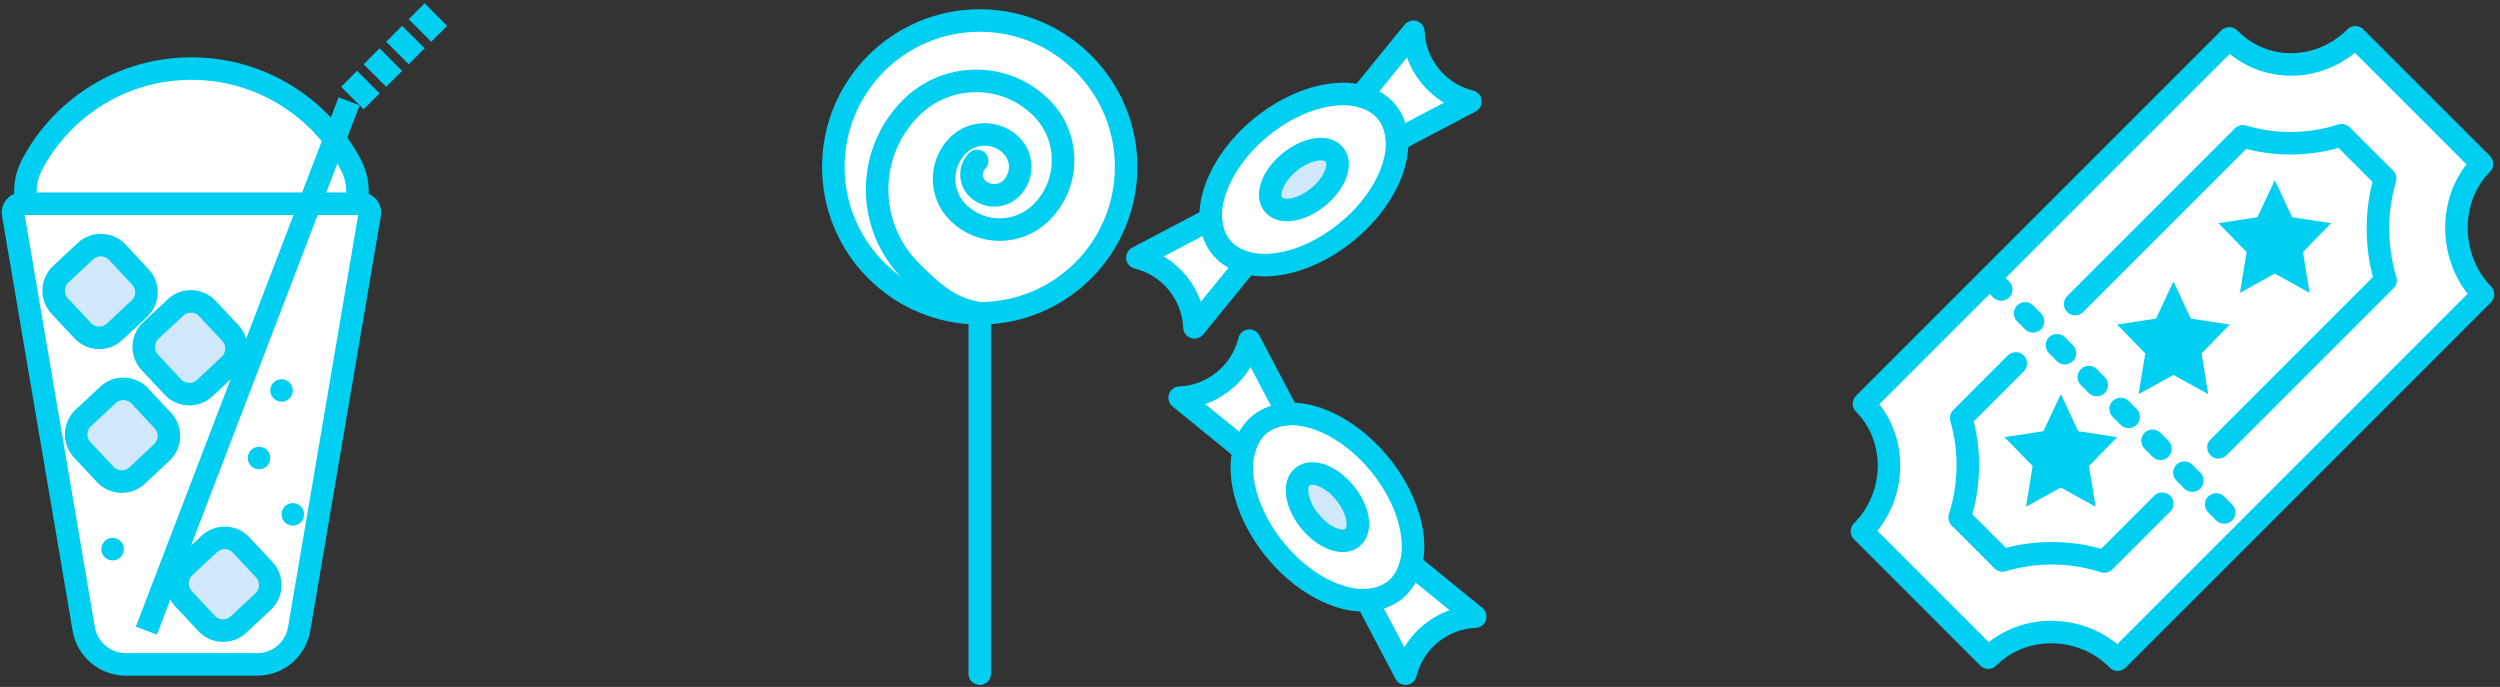 <?xml version="1.0" encoding="UTF-8" standalone="no"?>
<svg width="222px" height="61px" viewBox="0 0 222 61" version="1.1" xmlns="http://www.w3.org/2000/svg" xmlns:xlink="http://www.w3.org/1999/xlink" xmlns:sketch="http://www.bohemiancoding.com/sketch/ns">
    <rect x="0" y="0" width="222" height="61" fill="#333333" stroke="none"/>
    <!-- Generator: Sketch 3.5.1 (25234) - http://www.bohemiancoding.com/sketch -->
    <title>Icons</title>
    <desc>Created with Sketch.</desc>
    <defs></defs>
    <g id="Page-1" stroke="none" stroke-width="1" fill="none" fill-rule="evenodd" sketch:type="MSPage">
        <g id="Desktop-HD" sketch:type="MSArtboardGroup" transform="translate(-615, -284)">
            <g id="Icons" sketch:type="MSLayerGroup" transform="translate(616, 285)">
                <g id="Ticket" transform="translate(164, 2)" sketch:type="MSShapeGroup">
                    <path d="M0.338,44.178 C3.443,41.073 3.581,35.962 0.522,32.85 L32.964,0.408 C36.06,3.559 41.013,3.459 44.156,0.315 L55.398,11.557 C52.293,14.662 52.434,20.023 55.492,23.136 L23.05,55.577 C19.954,52.427 14.701,52.255 11.557,55.398 L0.338,44.178 Z" id="Fill-1582" fill="#FFFFFF"></path>
                    <path d="M0.338,44.178 C3.443,41.073 3.581,35.962 0.522,32.85 L32.964,0.408 C36.06,3.559 41.013,3.459 44.156,0.315 L55.398,11.557 C52.293,14.662 52.434,20.023 55.492,23.136 L23.05,55.577 C19.954,52.427 14.701,52.255 11.557,55.398 L0.338,44.178 Z" id="Stroke-1583" stroke="#00CFF1" stroke-width="2" stroke-linejoin="round"></path>
                    <path d="M27,41.728 L21.866,46.862 C20.368,46.38 18.788,46.127 17.19,46.13 C15.688,46.132 14.221,46.35 12.828,46.769 L9.015,42.956 C9.937,40.079 9.984,36.989 9.151,34.122 L14,29.272 M19.272,24 L34.171,9.102 C35.526,9.511 36.949,9.722 38.406,9.72 C39.966,9.718 41.494,9.475 42.948,9.007 L46.8,12.859 C45.932,15.788 45.945,18.958 46.839,21.889 L32,36.728" id="Stroke-1847" stroke="#00CFF1" stroke-width="2" stroke-linecap="round" stroke-linejoin="round"></path>
                    <path d="M18,32 L19.545,35.292 L23,35.82 L20.5,38.382 L21.09,42 L18,40.292 L14.91,42 L15.5,38.382 L13,35.82 L16.455,35.292 L18,32" id="Fill-1848" fill="#00CFF1"></path>
                    <path d="M28,22 L29.545,25.292 L33,25.82 L30.5,28.382 L31.09,32 L28,30.292 L24.91,32 L25.5,28.382 L23,25.82 L26.455,25.292 L28,22" id="Fill-1849" fill="#00CFF1"></path>
                    <path d="M37,13 L38.545,16.292 L42,16.82 L39.5,19.382 L40.09,23 L37,21.292 L33.91,23 L34.5,19.382 L32,16.82 L35.455,16.292 L37,13" id="Fill-1850" fill="#00CFF1"></path>
                    <path d="M32.506,43.506 C32.25,43.506 31.994,43.408 31.799,43.213 L31.092,42.506 C30.701,42.115 30.701,41.482 31.092,41.092 C31.482,40.701 32.115,40.701 32.506,41.092 L33.213,41.799 C33.604,42.189 33.604,42.822 33.213,43.213 C33.018,43.408 32.762,43.506 32.506,43.506 L32.506,43.506 Z M29.678,40.678 C29.422,40.678 29.166,40.58 28.971,40.385 L28.264,39.678 C27.873,39.287 27.873,38.654 28.264,38.264 C28.654,37.873 29.287,37.873 29.678,38.264 L30.385,38.971 C30.775,39.361 30.775,39.994 30.385,40.385 C30.189,40.58 29.934,40.678 29.678,40.678 L29.678,40.678 Z M26.85,37.85 C26.594,37.85 26.338,37.752 26.143,37.557 L25.436,36.85 C25.045,36.459 25.045,35.826 25.436,35.436 C25.826,35.045 26.459,35.045 26.85,35.436 L27.557,36.143 C27.947,36.533 27.947,37.166 27.557,37.557 C27.361,37.752 27.105,37.85 26.85,37.85 L26.85,37.85 Z M24.021,35.021 C23.765,35.021 23.509,34.923 23.313,34.728 L22.606,34.021 C22.216,33.63 22.216,32.997 22.606,32.606 C22.997,32.216 23.63,32.216 24.021,32.606 L24.728,33.313 C25.118,33.704 25.118,34.337 24.728,34.728 C24.532,34.923 24.276,35.021 24.021,35.021 L24.021,35.021 Z M21.192,32.192 C20.937,32.192 20.681,32.095 20.485,31.899 L19.778,31.192 C19.388,30.802 19.388,30.169 19.778,29.778 C20.169,29.388 20.802,29.388 21.192,29.778 L21.899,30.485 C22.29,30.876 22.29,31.509 21.899,31.899 C21.704,32.095 21.448,32.192 21.192,32.192 L21.192,32.192 Z M18.364,29.364 C18.108,29.364 17.853,29.267 17.657,29.071 L16.95,28.364 C16.56,27.974 16.56,27.341 16.95,26.95 C17.341,26.56 17.974,26.56 18.364,26.95 L19.071,27.657 C19.462,28.048 19.462,28.681 19.071,29.071 C18.876,29.267 18.62,29.364 18.364,29.364 L18.364,29.364 Z M15.535,26.535 C15.279,26.535 15.023,26.437 14.828,26.242 L14.121,25.535 C13.73,25.145 13.73,24.512 14.121,24.121 C14.512,23.73 15.145,23.73 15.535,24.121 L16.242,24.828 C16.633,25.219 16.633,25.852 16.242,26.242 C16.047,26.437 15.791,26.535 15.535,26.535 L15.535,26.535 Z M12.707,23.707 C12.451,23.707 12.195,23.609 12,23.414 L11.293,22.707 C10.902,22.316 10.902,21.684 11.293,21.293 C11.684,20.902 12.316,20.902 12.707,21.293 L13.414,22 C13.805,22.391 13.805,23.023 13.414,23.414 C13.219,23.609 12.963,23.707 12.707,23.707 L12.707,23.707 Z" id="Fill-1851" fill="#00CFF1"></path>
                </g>
                <g id="Candy" transform="translate(73, 0)" sketch:type="MSShapeGroup">
                    <path d="M49.893,51.387 C47.329,53.485 42.556,51.895 39.233,47.835 C35.91,43.774 35.296,38.782 37.86,36.683 C40.424,34.584 45.197,36.174 48.52,40.235 C51.843,44.295 52.458,49.288 49.893,51.387 L49.893,51.387 Z" id="Fill-932" fill="#FFFFFF"></path>
                    <path d="M49.893,51.387 C47.329,53.485 42.556,51.895 39.233,47.835 C35.91,43.774 35.296,38.782 37.86,36.683 C40.424,34.584 45.197,36.174 48.52,40.235 C51.843,44.295 52.458,49.288 49.893,51.387 L49.893,51.387 Z" id="Stroke-933" stroke="#00CFF1" stroke-width="2" stroke-linejoin="round"></path>
                    <path d="M36.47,38.974 C36.706,38.048 37.16,37.255 37.86,36.683 C38.56,36.11 39.427,35.822 40.381,35.773 L36.944,29.249 C36.236,32.125 33.714,34.19 30.753,34.315 L36.47,38.974 L36.47,38.974 Z" id="Fill-934" fill="#FFFFFF"></path>
                    <path d="M36.47,38.974 C36.706,38.048 37.16,37.255 37.86,36.683 C38.56,36.11 39.427,35.822 40.381,35.773 L36.944,29.249 C36.236,32.125 33.714,34.19 30.753,34.315 L36.47,38.974 L36.47,38.974 Z" id="Stroke-935" stroke="#00CFF1" stroke-width="2" stroke-linejoin="round"></path>
                    <path d="M57,53.754 L51.284,49.095 C51.048,50.021 50.593,50.814 49.893,51.387 C49.194,51.959 48.327,52.248 47.373,52.296 L50.809,58.821 C51.517,55.944 54.04,53.88 57,53.754 L57,53.754 Z" id="Fill-936" fill="#FFFFFF"></path>
                    <path d="M57,53.754 L51.284,49.095 C51.048,50.021 50.593,50.814 49.893,51.387 C49.194,51.959 48.327,52.248 47.373,52.296 L50.809,58.821 C51.517,55.944 54.04,53.88 57,53.754 L57,53.754 Z" id="Stroke-937" stroke="#00CFF1" stroke-width="2" stroke-linejoin="round"></path>
                    <path d="M46.093,46.743 C45.239,47.443 43.553,46.797 42.329,45.301 C41.105,43.806 40.805,42.026 41.66,41.326 C42.515,40.626 44.2,41.272 45.424,42.768 C46.649,44.264 46.948,46.044 46.093,46.743 L46.093,46.743 Z" id="Fill-938" fill="#D0E8F9"></path>
                    <path d="M46.093,46.743 C45.239,47.443 43.553,46.797 42.329,45.301 C41.105,43.806 40.805,42.026 41.66,41.326 C42.515,40.626 44.2,41.272 45.424,42.768 C46.649,44.264 46.948,46.044 46.093,46.743 L46.093,46.743 Z" id="Stroke-939" stroke="#00CFF1" stroke-width="2" stroke-linejoin="round"></path>
                    <path d="M13,58.821 L13,26.821" id="Stroke-940" stroke="#00CFF1" stroke-width="2" stroke-linecap="round" stroke-linejoin="round"></path>
                    <path d="M26,13.821 C26,21.001 20.18,26.821 13,26.821 C5.82,26.821 0,21.001 0,13.821 C0,6.642 5.82,0.821 13,0.821 C20.18,0.821 26,6.642 26,13.821 L26,13.821 Z" id="Fill-941" fill="#FFFFFF"></path>
                    <path d="M26,13.821 C26,21.001 20.18,26.821 13,26.821 C5.82,26.821 0,21.001 0,13.821 C0,6.642 5.82,0.821 13,0.821 C20.18,0.821 26,6.642 26,13.821 L26,13.821 Z" id="Stroke-942" stroke="#00CFF1" stroke-width="2" stroke-linecap="round" stroke-linejoin="round"></path>
                    <path d="M13,26.821 C10.397,26.423 8.894,25.075 6.889,23.07 C2.888,19.07 2.888,12.583 6.889,8.582 C10.09,5.381 15.279,5.381 18.48,8.582 C21.041,11.142 21.041,15.294 18.48,17.854 C16.432,19.903 13.11,19.903 11.062,17.854 C9.423,16.216 9.423,13.559 11.062,11.92 C12.373,10.609 14.499,10.609 15.81,11.92 C16.858,12.969 16.858,14.669 15.81,15.718 C14.971,16.557 13.61,16.557 12.771,15.718 C12.1,15.047 12.1,13.958 12.771,13.287" id="Stroke-943" stroke="#00CFF1" stroke-width="2" stroke-linecap="round" stroke-linejoin="round"></path>
                    <path d="M34.435,20.961 C32.336,18.397 33.926,13.624 37.986,10.301 C42.047,6.979 47.039,6.364 49.138,8.928 C51.237,11.492 49.647,16.265 45.586,19.588 C41.526,22.911 36.533,23.526 34.435,20.961 L34.435,20.961 Z" id="Fill-984" fill="#FFFFFF"></path>
                    <path d="M34.435,20.961 C32.336,18.397 33.926,13.624 37.986,10.301 C42.047,6.979 47.039,6.364 49.138,8.928 C51.237,11.492 49.647,16.265 45.586,19.588 C41.526,22.911 36.533,23.526 34.435,20.961 L34.435,20.961 Z" id="Stroke-985" stroke="#00CFF1" stroke-width="2" stroke-linejoin="round"></path>
                    <path d="M46.847,7.538 C47.773,7.773 48.566,8.228 49.138,8.928 C49.711,9.627 50,10.495 50.048,11.448 L56.573,8.012 C53.696,7.304 51.631,4.781 51.506,1.821 L46.847,7.538 L46.847,7.538 Z" id="Fill-986" fill="#FFFFFF"></path>
                    <path d="M46.847,7.538 C47.773,7.773 48.566,8.228 49.138,8.928 C49.711,9.627 50,10.495 50.048,11.448 L56.573,8.012 C53.696,7.304 51.631,4.781 51.506,1.821 L46.847,7.538 L46.847,7.538 Z" id="Stroke-987" stroke="#00CFF1" stroke-width="2" stroke-linejoin="round"></path>
                    <path d="M32.067,28.068 L36.726,22.352 C35.8,22.115 35.007,21.661 34.435,20.961 C33.862,20.262 33.573,19.395 33.525,18.44 L27,21.877 C29.877,22.585 31.941,25.108 32.067,28.068 L32.067,28.068 Z" id="Fill-988" fill="#FFFFFF"></path>
                    <path d="M36.726,22.352 C35.8,22.115 35.007,21.661 34.435,20.961 C33.862,20.262 33.573,19.395 33.525,18.44 L27,21.877 C29.877,22.585 31.941,25.108 32.067,28.068 L36.726,22.352 Z" id="Stroke-989" stroke="#00CFF1" stroke-width="2" stroke-linejoin="round"></path>
                    <path d="M39.078,17.161 C38.378,16.306 39.024,14.621 40.52,13.397 C42.016,12.173 43.795,11.873 44.495,12.728 C45.195,13.583 44.549,15.268 43.053,16.492 C41.557,17.717 39.777,18.016 39.078,17.161 L39.078,17.161 Z" id="Fill-990" fill="#D0E8F9"></path>
                    <path d="M39.078,17.161 C38.378,16.306 39.024,14.621 40.52,13.397 C42.016,12.173 43.795,11.873 44.495,12.728 C45.195,13.583 44.549,15.268 43.053,16.492 C41.557,17.717 39.777,18.016 39.078,17.161 L39.078,17.161 Z" id="Stroke-991" stroke="#00CFF1" stroke-width="2" stroke-linejoin="round"></path>
                </g>
                <g id="Frappe" sketch:type="MSShapeGroup">
                    <path d="M21.834,58 L10.166,58 C8.333,58 6.764,56.687 6.441,54.884 L0.164,18 C0.078,17.525 0.444,17.088 0.927,17.088 L31.073,17.088 C31.556,17.088 31.922,17.525 31.836,18 L25.559,54.884 C25.236,56.687 23.667,58 21.834,58 L21.834,58 Z" id="Fill-749" fill="#FFFFFF"></path>
                    <path d="M21.834,58 L10.166,58 C8.333,58 6.764,56.687 6.441,54.884 L0.164,18 C0.078,17.525 0.444,17.088 0.927,17.088 L31.073,17.088 C31.556,17.088 31.922,17.525 31.836,18 L25.559,54.884 C25.236,56.687 23.667,58 21.834,58 L21.834,58 Z" id="Stroke-750" stroke="#00CFF1" stroke-width="2" stroke-linejoin="round"></path>
                    <path d="M23,39.672 C23,40.224 22.552,40.672 22,40.672 C21.448,40.672 21,40.224 21,39.672 C21,39.12 21.448,38.672 22,38.672 C22.552,38.672 23,39.12 23,39.672" id="Fill-787" fill="#00CFF1"></path>
                    <path d="M26,44.672 C26,45.224 25.552,45.672 25,45.672 C24.448,45.672 24,45.224 24,44.672 C24,44.12 24.448,43.672 25,43.672 C25.552,43.672 26,44.12 26,44.672" id="Fill-788" fill="#00CFF1"></path>
                    <path d="M25,33.672 C25,34.224 24.552,34.672 24,34.672 C23.448,34.672 23,34.224 23,33.672 C23,33.12 23.448,32.672 24,32.672 C24.552,32.672 25,33.12 25,33.672" id="Fill-789" fill="#00CFF1"></path>
                    <path d="M13.368,39.18 L11.176,41.229 C10.372,41.979 9.1,41.936 8.349,41.132 L6.301,38.94 C5.55,38.137 5.593,36.865 6.397,36.114 L8.589,34.066 C9.393,33.314 10.665,33.357 11.416,34.161 L13.464,36.354 C14.215,37.157 14.172,38.429 13.368,39.18 L13.368,39.18 Z" id="Fill-790" fill="#D0E8F9"></path>
                    <path d="M13.368,39.18 L11.176,41.229 C10.372,41.979 9.1,41.936 8.349,41.132 L6.301,38.94 C5.55,38.137 5.593,36.865 6.397,36.114 L8.589,34.066 C9.393,33.314 10.665,33.357 11.416,34.161 L13.464,36.354 C14.215,37.157 14.172,38.429 13.368,39.18 L13.368,39.18 Z" id="Stroke-791" stroke="#00CFF1" stroke-width="2" stroke-linecap="round" stroke-linejoin="round"></path>
                    <path d="M19.368,31.416 L17.176,33.464 C16.372,34.215 15.1,34.172 14.349,33.368 L12.301,31.176 C11.55,30.372 11.593,29.1 12.397,28.349 L14.589,26.301 C15.393,25.55 16.665,25.593 17.416,26.397 L19.464,28.589 C20.215,29.393 20.172,30.665 19.368,31.416 L19.368,31.416 Z" id="Fill-792" fill="#D0E8F9"></path>
                    <path d="M19.368,31.416 L17.176,33.464 C16.372,34.215 15.1,34.172 14.349,33.368 L12.301,31.176 C11.55,30.372 11.593,29.1 12.397,28.349 L14.589,26.301 C15.393,25.55 16.665,25.593 17.416,26.397 L19.464,28.589 C20.215,29.393 20.172,30.665 19.368,31.416 L19.368,31.416 Z" id="Stroke-793" stroke="#00CFF1" stroke-width="2" stroke-linecap="round" stroke-linejoin="round"></path>
                    <path d="M11.368,26.416 L9.176,28.464 C8.372,29.215 7.1,29.172 6.349,28.368 L4.301,26.176 C3.55,25.372 3.593,24.1 4.397,23.349 L6.589,21.301 C7.393,20.55 8.665,20.593 9.416,21.397 L11.464,23.589 C12.215,24.393 12.172,25.665 11.368,26.416 L11.368,26.416 Z" id="Fill-794" fill="#D0E8F9"></path>
                    <path d="M11.368,26.416 L9.176,28.464 C8.372,29.215 7.1,29.172 6.349,28.368 L4.301,26.176 C3.55,25.372 3.593,24.1 4.397,23.349 L6.589,21.301 C7.393,20.55 8.665,20.593 9.416,21.397 L11.464,23.589 C12.215,24.393 12.172,25.665 11.368,26.416 L11.368,26.416 Z" id="Stroke-795" stroke="#00CFF1" stroke-width="2" stroke-linecap="round" stroke-linejoin="round"></path>
                    <path d="M22.368,52.416 L20.176,54.464 C19.372,55.215 18.1,55.172 17.349,54.368 L15.301,52.176 C14.55,51.372 14.593,50.1 15.397,49.349 L17.589,47.301 C18.393,46.55 19.665,46.593 20.416,47.397 L22.464,49.589 C23.215,50.393 23.172,51.665 22.368,52.416 L22.368,52.416 Z" id="Fill-796" fill="#D0E8F9"></path>
                    <path d="M22.368,52.416 L20.176,54.464 C19.372,55.215 18.1,55.172 17.349,54.368 L15.301,52.176 C14.55,51.372 14.593,50.1 15.397,49.349 L17.589,47.301 C18.393,46.55 19.665,46.593 20.416,47.397 L22.464,49.589 C23.215,50.393 23.172,51.665 22.368,52.416 L22.368,52.416 Z" id="Stroke-797" stroke="#00CFF1" stroke-width="2" stroke-linecap="round" stroke-linejoin="round"></path>
                    <path d="M10,47.765 C10,48.317 9.552,48.765 9,48.765 C8.448,48.765 8,48.317 8,47.765 C8,47.212 8.448,46.765 9,46.765 C9.552,46.765 10,47.212 10,47.765" id="Fill-798" fill="#00CFF1"></path>
                    <path d="M30.628,17.088 C30.872,15.97 30.753,14.751 30.148,13.609 C27.463,8.54 22.135,5.088 16,5.088 C9.865,5.088 4.537,8.54 1.852,13.609 C1.247,14.751 1.128,15.97 1.372,17.088 L30.628,17.088 L30.628,17.088 Z" id="Fill-799" fill="#FFFFFF"></path>
                    <path d="M30.628,17.088 C30.872,15.97 30.753,14.751 30.148,13.609 C27.463,8.54 22.135,5.088 16,5.088 C9.865,5.088 4.537,8.54 1.852,13.609 C1.247,14.751 1.128,15.97 1.372,17.088 L30.628,17.088 L30.628,17.088 Z" id="Stroke-800" stroke="#00CFF1" stroke-width="2" stroke-linejoin="round"></path>
                    <path d="M12,55 L30,8 M30,6 L32,8 M32,4 L34,6 M34,2 L36,4 M36,0 L38,2" id="Stroke-801" stroke="#00CFF1" stroke-width="2" stroke-linejoin="round"></path>
                </g>
            </g>
        </g>
    </g>
</svg>